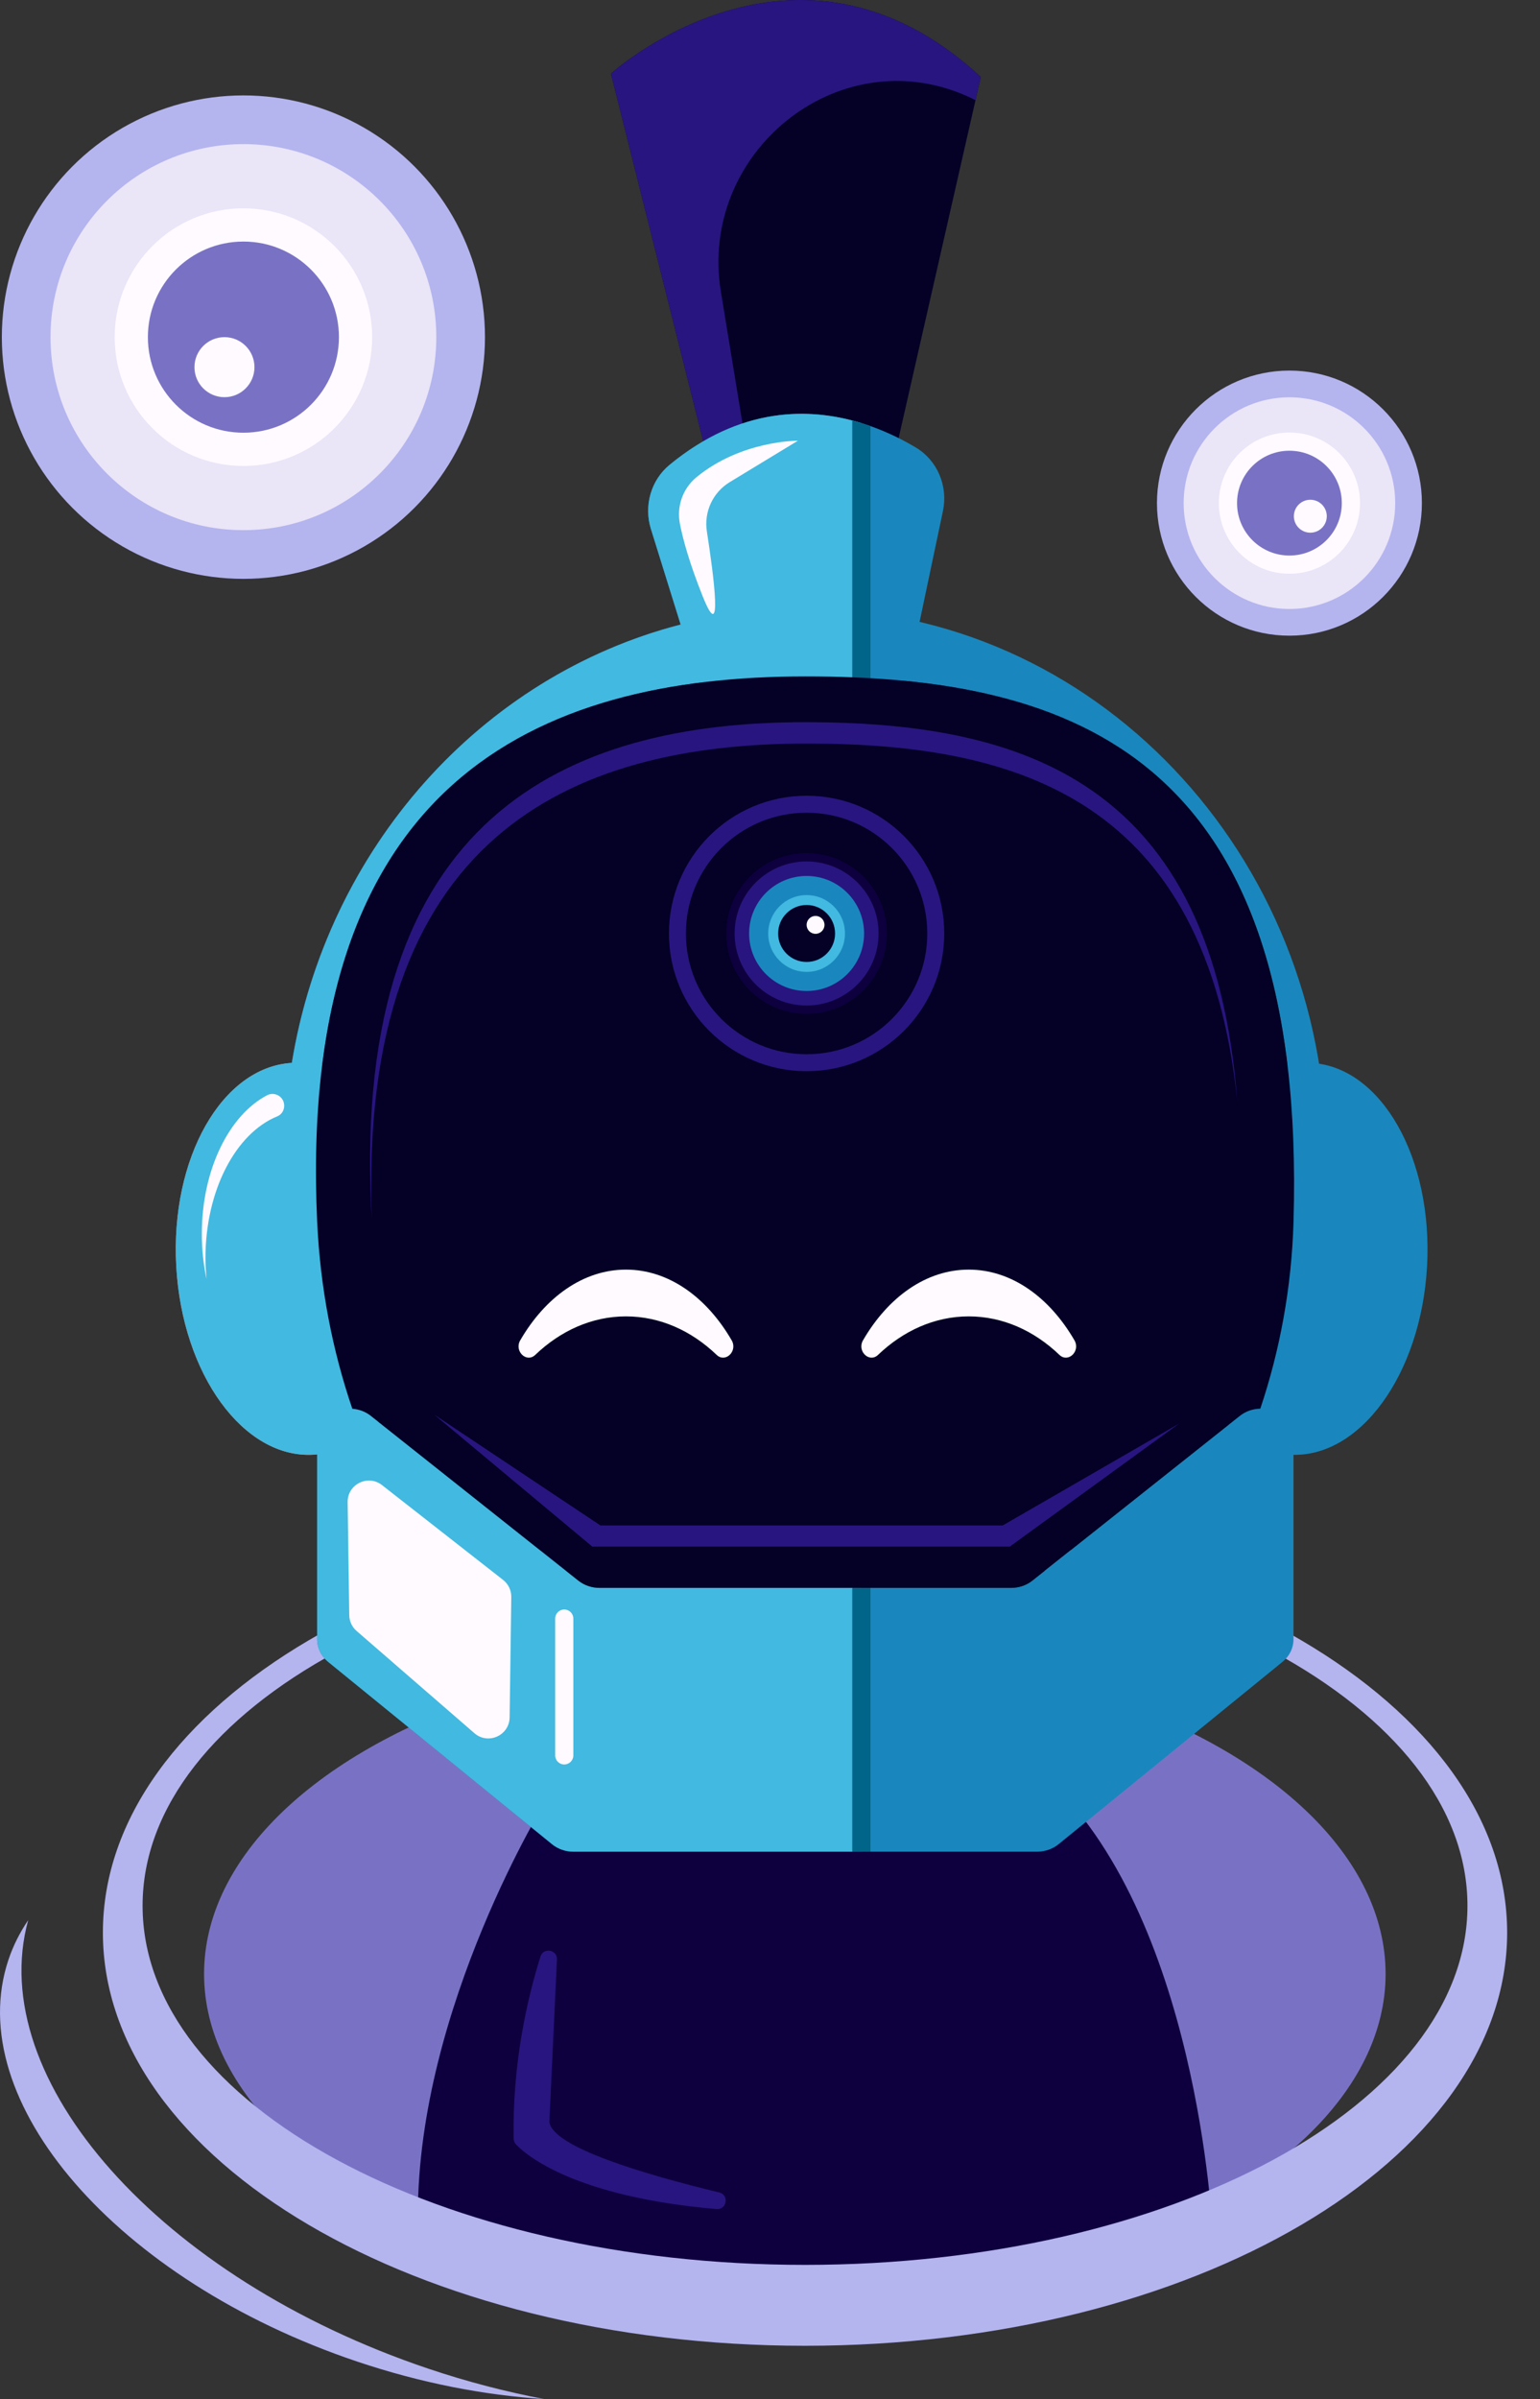 <?xml version="1.0" encoding="iso-8859-1"?>
<!-- Generator: Adobe Illustrator 19.0.0, SVG Export Plug-In . SVG Version: 6.00 Build 0)  -->
<svg version="1.1" xmlns="http://www.w3.org/2000/svg" xmlns:xlink="http://www.w3.org/1999/xlink" x="0px" y="0px"
	 viewBox="0 0 127.264 198.13" style="enable-background:new 0 0 127.264 198.13;" xml:space="preserve">
<rect x="0" y="0" width="127.264" height="198.13" fill="#333333" stroke="none"/>
<g id="online_x5F_privacy">
	<g id="XMLID_2026_">
		<g id="XMLID_2121_">
			<g id="XMLID_2294_">
				<path id="XMLID_2299_" style="fill:#040026;" d="M58.712,38.823L50.489,6.082c0,0,15.275-13.864,30.562,0.272l-7.39,32.463
					L58.712,38.823z"/>
				<path id="XMLID_2298_" style="fill:#29157F;" d="M50.489,6.082l8.218,32.72c1.702-0.523,3.121-0.972,3.121-0.972l-2.252-13.732
					C57.705,12.683,69.13,3.296,79.754,7.871c0.292,0.126,0.579,0.259,0.861,0.401l0.437-1.918
					C65.764-7.782,50.489,6.082,50.489,6.082z"/>
			</g>
			<ellipse id="XMLID_2288_" style="fill:#7972C4;" cx="65.684" cy="163.018" rx="48.82" ry="26.892"/>
			<path id="XMLID_2285_" style="fill:#0E003F;" d="M45.199,148.564c0,0-10.667,17.167-10.667,34.333c0,0,9.667,5.667,10.667,5.667
				s17.833,1.5,19.5,1.333c1.667-0.167,4.667-0.333,8-0.5c3.333-0.167,10.333-0.833,11.667-1.167c1.333-0.333,18.5-5.5,18.5-5.5
				l-2.667,1.5c0,0-1.167-26.167-14-37.667C73.119,134.843,45.199,148.564,45.199,148.564z"/>
			<path id="XMLID_2278_" style="fill:#B4B4EF;" d="M66.526,125.48c-32.045,0-58.023,15.278-58.023,34.125
				c0,18.847,25.978,34.125,58.023,34.125c32.045,0,58.023-15.278,58.023-34.125C124.549,140.759,98.571,125.48,66.526,125.48z
				 M66.526,187.048c-30.234,0-54.743-13.279-54.743-29.659c0-16.38,24.509-29.659,54.743-29.659
				c30.234,0,54.743,13.279,54.743,29.659C121.269,173.769,96.76,187.048,66.526,187.048z"/>
			<path id="XMLID_2275_" style="fill:none;" d="M64.836,126.991c-31.621,0-57.733,12.74-61.847,29.26
				c9.052-11.915,29.364-20.223,52.988-20.223c32.045,0,58.023,15.278,58.023,34.125c0,5.405-2.145,10.513-5.948,15.055
				c11.834-6.155,19.212-14.806,19.212-24.395C127.264,142.134,99.314,126.991,64.836,126.991z"/>
			<path id="XMLID_2257_" style="fill:none;" d="M110.721,167.938c0-16.38-24.51-29.659-54.743-29.659
				c-26.293,0-48.248,10.045-53.527,23.436c0.885,18.261,28.466,32.921,62.386,32.921c7.668,0,15.01-0.753,21.797-2.123
				C101.167,187.18,110.721,178.164,110.721,167.938z"/>
			<path id="XMLID_2256_" style="fill:#B4B4EF;" d="M2.331,158.575c-0.683,1.01-1.235,2.095-1.627,3.259
				c-3.924,11.657,8.962,26.517,28.784,33.19c5.297,1.783,10.55,2.794,15.484,3.106c-3.149-0.599-6.359-1.427-9.583-2.513
				C13.238,188.16-1.306,171.74,2.331,158.575z"/>
			<g id="XMLID_2250_">
				<path id="XMLID_2255_" style="fill:#FF7857;" d="M35.452,103.339c0.497,8.935-3.776,16.457-9.544,16.8
					c-5.767,0.343-10.845-6.622-11.342-15.557s3.776-16.457,9.544-16.8C29.877,87.438,34.955,94.404,35.452,103.339z"/>
				<path id="XMLID_2254_" style="fill:#1987BD;" d="M97.044,103.339c-0.497,8.935,3.776,16.457,9.544,16.8
					c5.767,0.343,10.845-6.622,11.342-15.557s-3.776-16.457-9.544-16.8C102.619,87.438,97.541,94.404,97.044,103.339z"/>
				<path id="XMLID_2253_" style="fill:#1987BD;" d="M29.117,116.346c-1.647-4.818-2.656-10.016-2.907-15.441
					c-1.673-36.171,18.062-45.043,40.342-45.043s41.465,6.679,40.342,45.043c-0.159,5.425-1.125,10.617-2.746,15.434
					c0.197-0.003,0.392,0.014,0.584,0.05c3.114-6.252,4.887-13.356,4.887-20.901c0-24.973-19.281-45.218-43.066-45.218
					S23.486,70.515,23.486,95.488c0,7.543,1.763,14.652,4.873,20.904C28.607,116.344,28.861,116.328,29.117,116.346z"/>
				<path id="XMLID_2252_" style="fill:#1987BD;" d="M104.731,116.389c-0.191-0.036-0.386-0.053-0.584-0.05
					c-0.587,0.009-1.184,0.192-1.697,0.6l-17.139,13.598c-0.488,0.387-1.111,0.6-1.756,0.6H49.548c-0.644,0-1.267-0.213-1.756-0.6
					l-17.139-13.598c-0.467-0.371-1.003-0.555-1.537-0.593c-0.256-0.018-0.51-0.002-0.758,0.046
					c-1.163,0.226-2.149,1.142-2.149,2.421v16.579c0,0.709,0.33,1.384,0.907,1.854l18.502,15.057c0.491,0.4,1.125,0.621,1.781,0.621
					h2.148h34.008h2.148c0.656,0,1.289-0.221,1.781-0.621l18.502-15.057c0.577-0.47,0.907-1.145,0.907-1.854v-16.579
					C106.894,117.53,105.9,116.611,104.731,116.389z"/>
				<path id="XMLID_2251_" style="fill:#1987BD;" d="M58.941,57.074l4.821,3.541c1.662,1.221,3.896,1.192,5.529-0.071l4.292-3.32
					c0.904-0.7,1.535-1.713,1.775-2.854l2.566-12.167c0.435-2.063-0.464-4.182-2.232-5.238c-4.111-2.458-12.067-5.399-20.368,1.432
					c-1.525,1.255-2.133,3.367-1.535,5.286l3.401,10.92C57.501,55.601,58.115,56.467,58.941,57.074z"/>
			</g>
			<path id="XMLID_2249_" style="fill:#42B9E0;" d="M71.181,131.137H49.548c-0.644,0-1.267-0.213-1.756-0.6l-16.543-13.126
				c2.822-3.026,4.526-8.248,4.203-14.072c-0.423-7.613-4.173-13.793-8.841-15.243c2.666-21.768,15.746-29.851,31.555-31.758
				c0.233,0.271,0.485,0.524,0.775,0.737l4.821,3.541c1.662,1.221,3.896,1.192,5.529-0.071l1.89-1.462V34.941
				c-4.288-1.317-9.985-1.377-15.857,3.456c-1.525,1.255-2.133,3.367-1.535,5.286l2.46,7.899
				c-16.481,4.249-29.224,18.454-32.128,36.199c-0.004,0-0.008,0-0.012,0c-5.767,0.343-10.04,7.864-9.544,16.8
				c0.496,8.935,5.574,15.9,11.342,15.557c0.102-0.006,0.202-0.02,0.302-0.03v15.284c0,0.709,0.33,1.384,0.907,1.854l18.502,15.057
				c0.491,0.4,1.125,0.621,1.781,0.621h2.148h21.634V131.137z"/>
			<path id="XMLID_2248_" style="fill:#FFFAFF;" d="M23.483,91.249c-0.001-0.007-0.001-0.014-0.002-0.02
				c-0.058-0.692-0.803-1.096-1.417-0.772c-3.135,1.649-5.386,6.147-5.386,11.45c0,1.308,0.141,2.566,0.394,3.747
				c-0.055-0.573-0.093-1.154-0.093-1.749c0-5.61,2.519-10.323,5.938-11.711C23.291,92.04,23.516,91.651,23.483,91.249z"/>
			<path id="XMLID_2247_" style="fill:#FFFAFF;" d="M26.638,89.535c0.085,0.768,0.151,1.539,0.192,2.315
				c3.848,0.442,7.044,4.399,8.192,9.753C34.407,95.177,30.951,90.143,26.638,89.535z"/>
			<path id="XMLID_2246_" style="fill:#29157F;" d="M44.663,161.585c-1.091,3.484-2.331,8.858-2.213,15.044
				c0.003,0.181,0.074,0.351,0.2,0.481c0.866,0.902,4.867,4.315,16.555,5.33c0.861,0.075,1.073-1.169,0.233-1.372
				c-6.16-1.488-13.84-3.756-14.039-5.845l0.626-13.394C46.062,161.012,44.907,160.805,44.663,161.585z"/>
			<path id="XMLID_2245_" style="fill:#FFFAFF;" d="M28.862,133.393l-0.134-9.333c-0.021-1.478,1.679-2.321,2.842-1.41l10.008,7.832
				c0.433,0.339,0.682,0.86,0.675,1.409l-0.138,9.944c-0.021,1.496-1.781,2.284-2.911,1.304l-9.736-8.443
				C29.09,134.368,28.869,133.894,28.862,133.393z"/>
			<path id="XMLID_2244_" style="fill:#FFFAFF;" d="M46.63,145.723L46.63,145.723c-0.413,0-0.75-0.337-0.75-0.75v-11.301
				c0-0.413,0.337-0.75,0.75-0.75h0c0.412,0,0.75,0.337,0.75,0.75v11.301C47.38,145.386,47.043,145.723,46.63,145.723z"/>
			<rect id="XMLID_2241_" x="70.431" y="131.137" style="fill:#006589;" width="1.5" height="21.786"/>
			<path id="XMLID_2240_" style="fill:#006589;" d="M70.431,59.662l1.5-1.16V35.187c-0.48-0.17-0.982-0.323-1.5-0.459V59.662z"/>
			<path id="XMLID_2239_" style="fill:#040026;" d="M66.552,55.862c-22.28,0-42.014,8.872-40.342,45.043
				c0.251,5.424,1.26,10.623,2.907,15.441c0.534,0.038,1.07,0.222,1.537,0.593l17.139,13.598c0.488,0.387,1.111,0.6,1.756,0.6
				h34.008c0.644,0,1.267-0.213,1.756-0.6l17.139-13.598c0.514-0.408,1.111-0.591,1.697-0.6c1.621-4.817,2.588-10.009,2.746-15.434
				C108.016,62.541,88.832,55.862,66.552,55.862z"/>
			<path id="XMLID_2238_" style="fill:#FFFAFF;" d="M51.729,108.716c2.812,0,5.406,1.182,7.492,3.178
				c0.725,0.693,1.762-0.309,1.242-1.204c-2.067-3.562-5.21-5.837-8.735-5.837c-3.525,0-6.667,2.275-8.735,5.837
				c-0.519,0.895,0.518,1.897,1.242,1.204C46.324,109.899,48.918,108.716,51.729,108.716z"/>
			<path id="XMLID_2157_" style="fill:#FFFAFF;" d="M80.056,108.716c2.812,0,5.406,1.182,7.492,3.178
				c0.725,0.693,1.762-0.309,1.242-1.204c-2.067-3.562-5.21-5.837-8.735-5.837s-6.667,2.275-8.735,5.837
				c-0.519,0.895,0.518,1.897,1.242,1.204C74.651,109.899,77.245,108.716,80.056,108.716z"/>
			<polygon id="XMLID_2156_" style="fill:#29157F;" points="35.866,116.814 48.949,127.73 83.449,127.73 97.449,117.564 
				82.866,125.98 49.616,125.98 			"/>
			<path id="XMLID_2142_" style="fill:#29157F;" d="M66.546,59.641c-19.815,0-37.366,7.89-35.878,40.06
				c0.014,0.296,0.038,0.589,0.056,0.883c-1.103-31.416,16.306-39.176,35.95-39.176c17.584,0,32.992,4.689,35.574,29.538
				C100.242,64.537,84.529,59.641,66.546,59.641z"/>
			<path id="XMLID_2141_" style="fill:#FFFAFF;" d="M65.938,36.397c0,0-4.664-0.037-8.378,3.01
				c-1.128,0.925-1.656,2.409-1.375,3.841c0.258,1.316,0.791,3.266,1.878,5.983c1.694,4.234,0.931-1.621,0.352-5.342
				c-0.252-1.617,0.493-3.224,1.892-4.073L65.938,36.397z"/>
		</g>
		<circle id="XMLID_2120_" style="fill:#29157F;" cx="66.657" cy="77.093" r="11.376"/>
		<circle id="XMLID_2112_" style="fill:#040026;" cx="66.657" cy="77.093" r="9.973"/>
		<circle id="XMLID_2111_" style="fill:#0E003F;" cx="66.657" cy="77.093" r="6.639"/>
		<circle id="XMLID_2110_" style="fill:#29157F;" cx="66.657" cy="77.093" r="5.949"/>
		<circle id="XMLID_2109_" style="fill:#1987BD;" cx="66.657" cy="77.093" r="4.75"/>
		<circle id="XMLID_2108_" style="fill:#42B9E0;" cx="66.657" cy="77.093" r="3.171"/>
		<circle id="XMLID_2105_" style="fill:#040026;" cx="66.657" cy="77.093" r="2.352"/>
		<circle id="XMLID_2104_" style="fill:#FFFAFF;" cx="67.396" cy="76.382" r="0.739"/>
		<g id="XMLID_2041_">
			<circle id="XMLID_2099_" style="fill:#B4B4EF;" cx="20.115" cy="27.843" r="19.963"/>
			<circle id="XMLID_2054_" style="fill:#EAE5F7;" cx="20.115" cy="27.843" r="15.941"/>
			<circle id="XMLID_2052_" style="fill:#FFFAFF;" cx="20.115" cy="27.843" r="10.64"/>
			<circle id="XMLID_2047_" style="fill:#7972C4;" cx="20.115" cy="27.843" r="7.894"/>
			<circle id="XMLID_2044_" style="fill:#FFFAFF;" cx="18.549" cy="30.323" r="2.479"/>
		</g>
		<g id="XMLID_2028_">
			<circle id="XMLID_2039_" style="fill:#B4B4EF;" cx="106.557" cy="41.552" r="10.947"/>
			<circle id="XMLID_2037_" style="fill:#EAE5F7;" cx="106.557" cy="41.552" r="8.742"/>
			<circle id="XMLID_2035_" style="fill:#FFFAFF;" cx="106.557" cy="41.552" r="5.834"/>
			<circle id="XMLID_2034_" style="fill:#7972C4;" cx="106.557" cy="41.552" r="4.329"/>
			<circle id="XMLID_2030_" style="fill:#FFFAFF;" cx="108.284" cy="42.633" r="1.36"/>
		</g>
	</g>
</g>
<g id="Layer_1">
</g>
</svg>
